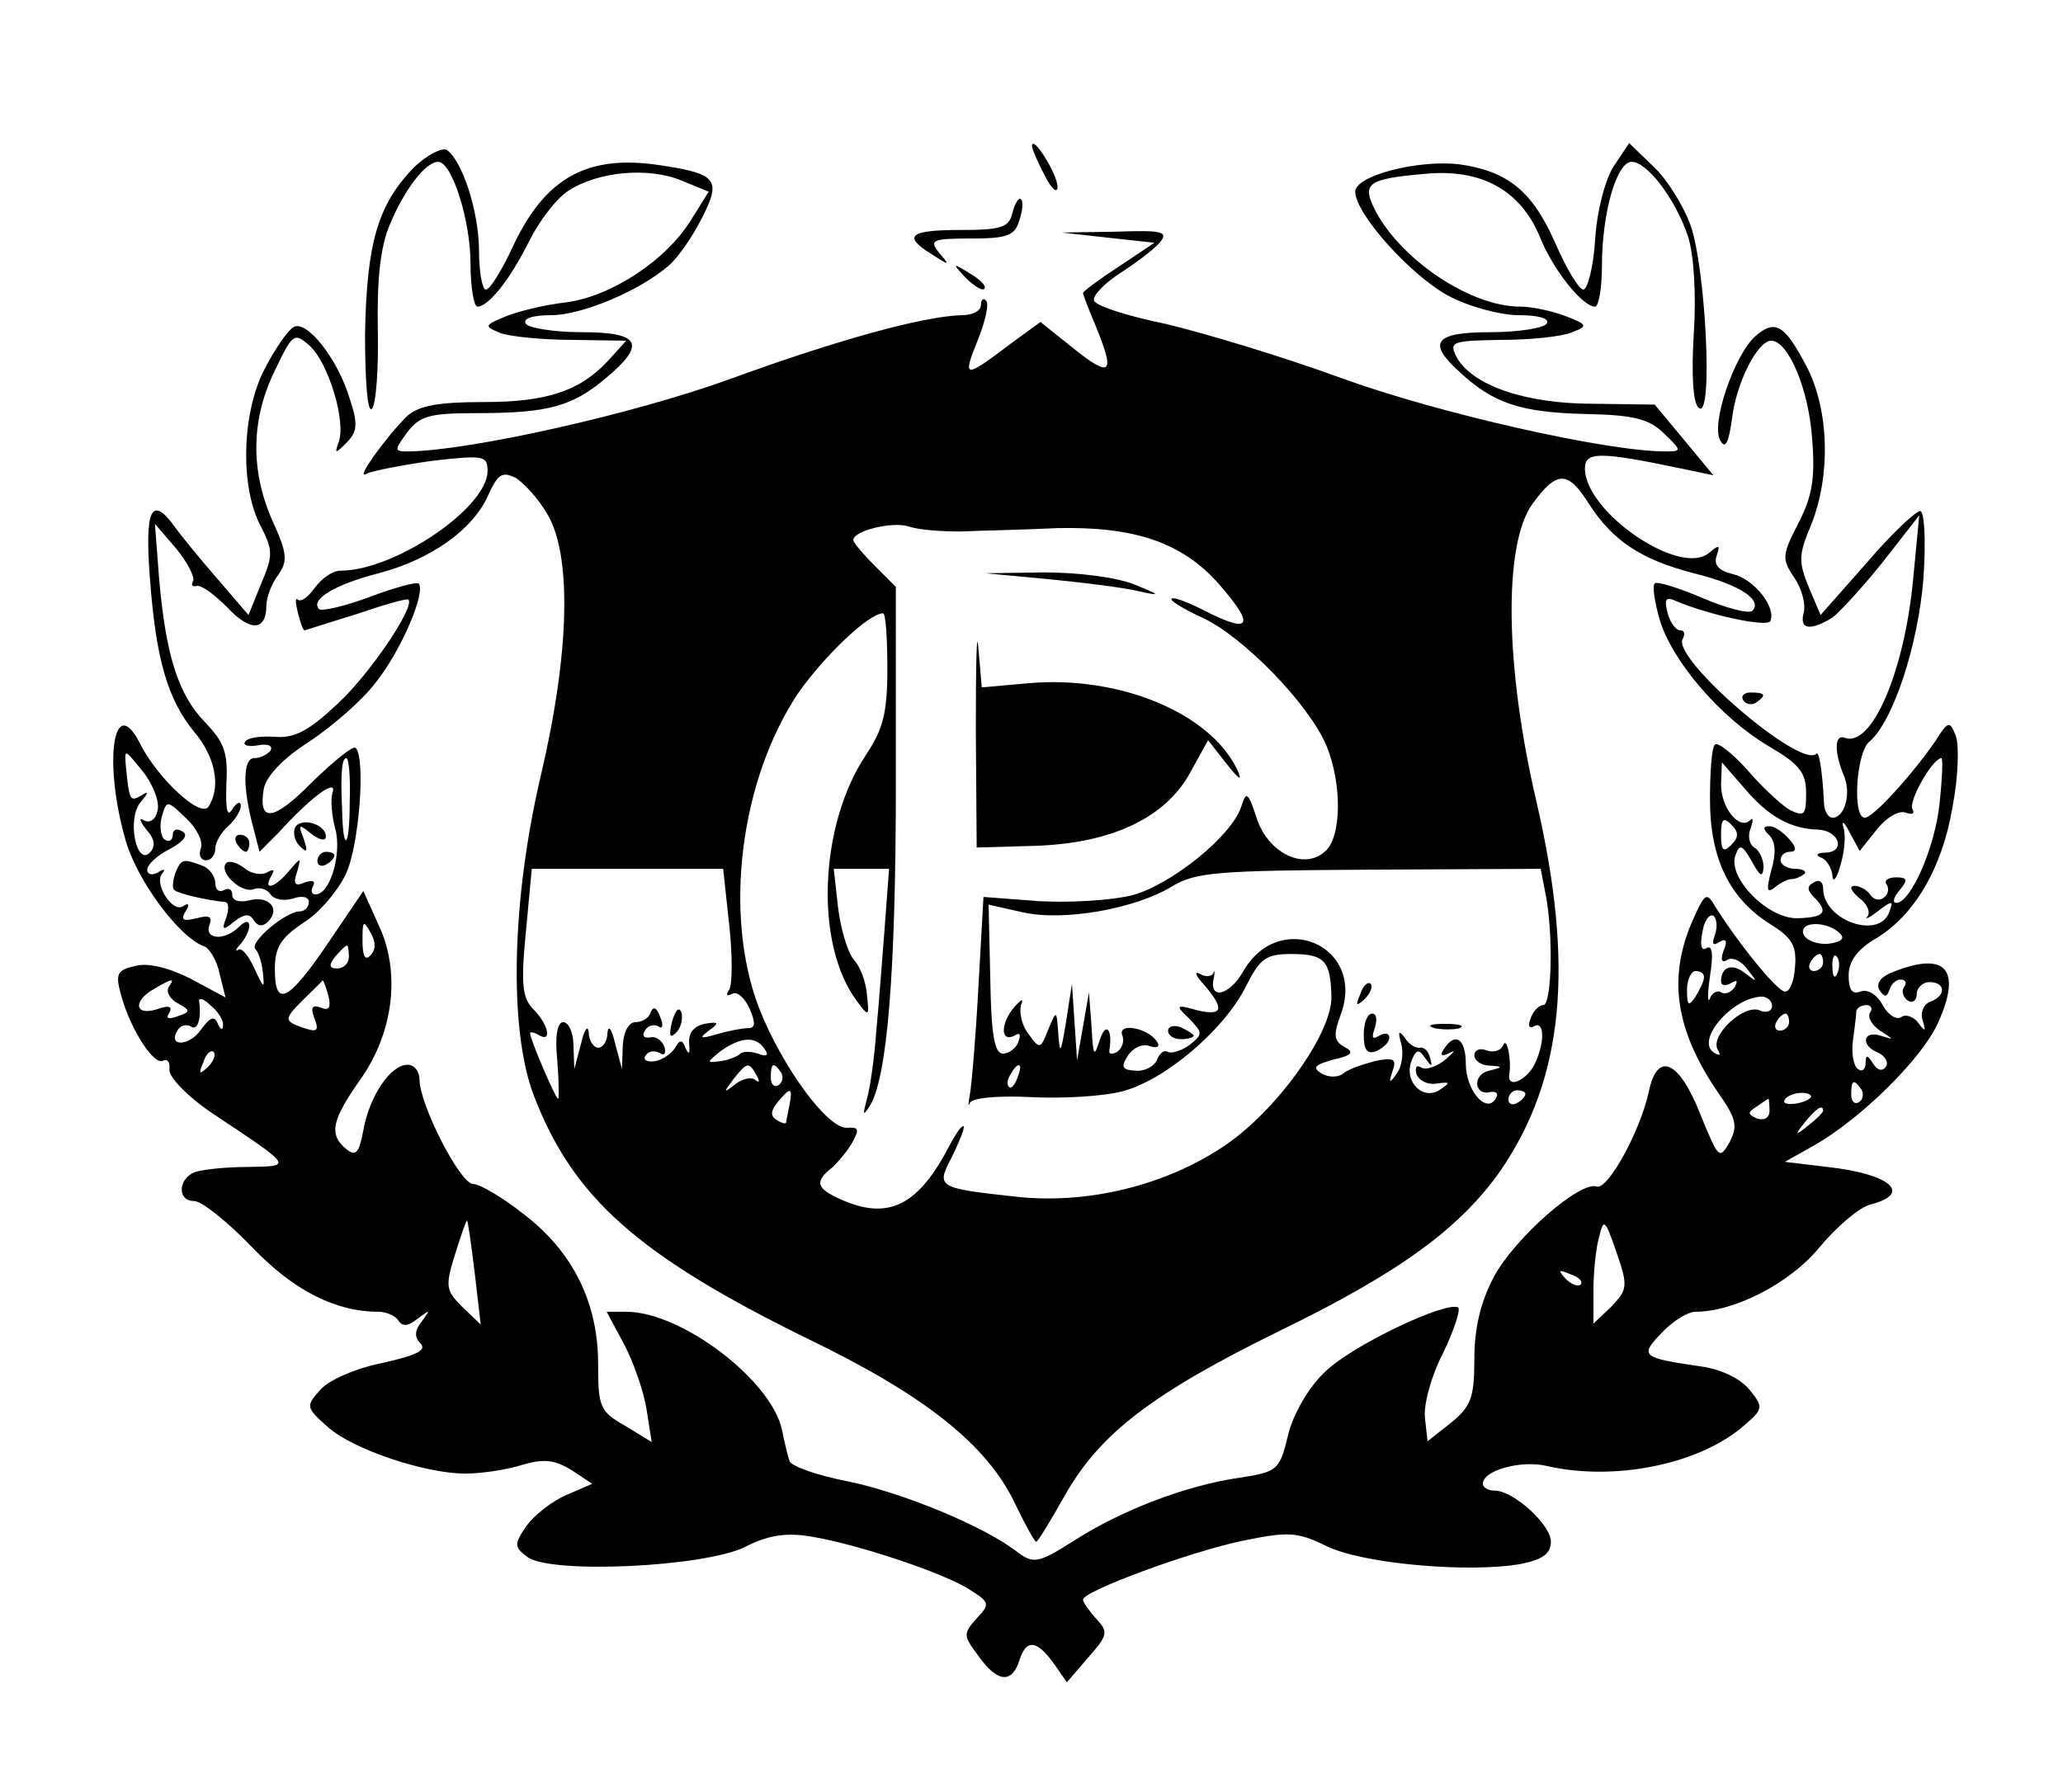 <?xml version="1.0" standalone="no"?>
<!DOCTYPE svg PUBLIC "-//W3C//DTD SVG 1.0//EN" "http://www.w3.org/TR/2001/REC-SVG-20010904/DTD/svg10.dtd">
<svg xmlns="http://www.w3.org/2000/svg" xmlns:xlink="http://www.w3.org/1999/xlink" id="body_1" width="61" height="53">

<g transform="matrix(0.678 0 0 0.679 0 0)">
	<g transform="matrix(0.371 0 0 0.371 0.857 -0)">
		<g transform="matrix(0.1 0 -0 -0.1 0 210)">
            <path d="M464 1904C 421 1860 408 1815 406 1708C 406 1652 409 1615 414 1620C 419 1625 422 1667 421 1714C 420 1772 424 1810 435 1836C 452 1877 477 1910 492 1910C 508 1910 530 1842 530 1790C 530 1763 534 1740 538 1740C 551 1740 576 1771 599 1817C 611 1841 631 1867 645 1876C 680 1899 740 1904 778 1888L778 1888L810 1875L790 1843C 761 1795 696 1752 642 1745C 616 1742 584 1734 570 1728C 546 1718 546 1717 565 1709C 576 1705 614 1701 649 1701L649 1701L713 1700L694 1679C 660 1641 620 1628 546 1628C 493 1628 470 1624 456 1612C 433 1590 392 1534 408 1544C 414 1547 449 1554 485 1559C 546 1566 550 1565 550 1547C 550 1504 441 1430 377 1430C 368 1430 355 1421 347 1410C 339 1399 331 1393 327 1396C 324 1399 324 1393 327 1381C 330 1369 333 1360 335 1360C 336 1360 363 1369 396 1379C 428 1390 456 1398 457 1396C 465 1388 412 1309 374 1274C 340 1242 323 1233 300 1235C 283 1236 267 1234 265 1229C 262 1225 269 1223 280 1225C 291 1227 298 1225 295 1219C 291 1214 283 1210 276 1210C 262 1210 262 1175 275 1127L275 1127L282 1100L304 1122C 341 1163 373 1187 368 1170C 365 1162 367 1142 371 1127C 379 1098 365 1050 348 1050C 343 1050 342 1054 345 1060C 348 1066 344 1067 335 1064C 324 1059 321 1062 326 1076C 331 1094 331 1094 317 1078C 301 1058 285 1053 296 1072C 300 1079 299 1080 291 1076C 285 1072 272 1074 264 1081C 256 1087 247 1090 243 1087C 233 1077 260 1051 275 1056C 282 1059 291 1056 295 1050C 299 1044 310 1042 321 1045C 332 1049 340 1047 340 1041C 340 1035 335 1030 329 1030C 313 1030 270 994 277 986C 281 982 285 969 286 957C 288 939 287 939 276 963C 269 978 261 988 257 985C 253 982 254 986 260 992C 274 1009 273 1027 258 1012C 241 995 217 997 223 1014C 227 1024 223 1026 208 1022C 192 1018 189 1020 195 1030C 200 1038 199 1041 192 1036C 179 1028 157 1064 168 1075C 172 1080 169 1080 163 1076C 156 1072 150 1073 150 1079C 150 1085 162 1096 176 1103C 193 1112 199 1120 191 1124C 185 1128 180 1126 180 1120C 180 1114 176 1111 171 1114C 166 1117 164 1129 167 1141C 173 1161 173 1161 196 1139C 208 1128 216 1112 213 1104C 210 1096 213 1090 219 1090C 225 1090 230 1096 230 1104C 230 1111 237 1123 245 1130C 253 1137 260 1148 260 1154C 260 1160 255 1158 250 1150C 244 1140 242 1149 243 1179C 245 1216 241 1228 218 1252C 187 1284 172 1329 164 1420L164 1420L159 1485L184 1456C 198 1439 206 1422 204 1418C 201 1413 203 1411 208 1412C 213 1414 229 1402 244 1387C 271 1358 290 1359 290 1389C 290 1398 296 1415 304 1425C 315 1441 315 1450 297 1489C 271 1548 272 1608 300 1665C 321 1709 323 1710 341 1694C 363 1674 384 1605 375 1581C 370 1567 371 1567 384 1580C 397 1593 398 1602 388 1632C 374 1679 337 1725 322 1716C 315 1712 300 1690 288 1667C 261 1615 259 1529 283 1483C 298 1454 298 1448 284 1415L284 1415L269 1378L232 1421C 212 1444 189 1472 182 1482C 155 1519 147 1502 153 1423C 160 1326 174 1279 205 1241C 230 1212 237 1176 222 1153C 213 1139 162 1186 141 1228C 110 1288 98 1204 125 1112C 139 1065 188 999 217 989C 223 987 232 972 235 957L235 957L242 929L201 951C 175 964 151 970 136 966C 114 961 112 957 120 929C 132 888 159 848 169 855C 174 857 177 853 176 844C 176 835 197 813 225 794C 323 729 321 731 268 730C 243 730 215 727 206 724C 186 716 185 690 205 690C 214 690 244 666 273 636C 322 585 371 560 422 560C 431 560 442 555 445 550C 450 542 457 543 468 552C 483 563 483 563 473 549C 464 538 464 530 471 523C 479 515 467 509 427 500C 396 494 364 480 354 469C 336 449 336 448 363 424C 393 398 477 370 524 370C 541 370 571 374 590 380C 617 388 629 386 649 374L649 374L673 358L643 345C 626 338 605 321 596 309C 581 287 581 284 597 272C 624 252 804 260 853 284C 880 298 902 301 931 296C 985 287 1088 253 1118 233C 1140 219 1141 217 1125 200C 1109 182 1109 180 1127 156C 1149 125 1166 123 1175 150C 1183 176 1195 175 1215 148L1215 148L1231 125L1256 154C 1279 180 1280 184 1266 199C 1257 209 1250 219 1250 222C 1250 232 1375 278 1437 291C 1491 302 1501 302 1536 285C 1578 264 1705 253 1765 264C 1790 269 1800 276 1800 290C 1800 310 1756 350 1734 350C 1726 350 1720 354 1720 358C 1720 374 1765 386 1795 379C 1873 361 1970 380 2023 423C 2050 446 2051 447 2033 469C 2022 482 1999 493 1975 496C 1907 506 1904 508 1930 535C 1943 549 1961 560 1970 560C 2016 560 2082 594 2116 636C 2136 660 2163 683 2176 686C 2226 699 2198 722 2125 730L2125 730L2075 736L2109 755C 2165 787 2236 857 2255 899C 2283 961 2265 983 2205 960C 2188 954 2182 946 2186 938C 2192 929 2195 929 2198 938C 2200 945 2206 950 2211 950C 2217 950 2219 946 2215 941C 2212 936 2214 929 2220 925C 2225 922 2230 925 2230 933C 2230 940 2237 947 2245 947C 2264 947 2265 931 2246 924C 2238 921 2234 911 2237 902C 2241 889 2240 888 2232 899C 2227 906 2217 910 2212 906C 2206 902 2196 909 2190 920C 2183 933 2172 939 2164 936C 2154 932 2150 938 2150 955C 2150 971 2160 985 2180 997C 2227 1024 2260 1081 2272 1152C 2279 1188 2280 1225 2276 1236C 2269 1254 2267 1254 2252 1230C 2225 1191 2179 1140 2169 1140C 2154 1140 2159 1216 2174 1229C 2202 1252 2232 1343 2238 1422C 2241 1467 2239 1500 2234 1500C 2229 1500 2200 1473 2171 1439L2171 1439L2117 1378L2103 1411C 2091 1440 2091 1449 2106 1484C 2129 1542 2127 1616 2102 1667C 2075 1719 2064 1726 2040 1705C 2015 1682 1988 1602 1999 1583C 2005 1572 2009 1580 2013 1609C 2018 1651 2043 1700 2059 1700C 2079 1700 2103 1643 2107 1586C 2111 1538 2107 1517 2091 1486C 2072 1449 2071 1444 2086 1422C 2095 1409 2100 1390 2097 1380C 2092 1361 2105 1359 2131 1375C 2139 1381 2166 1410 2190 1440L2190 1440L2233 1495L2226 1422C 2216 1312 2177 1221 2145 1234C 2133 1238 2133 1216 2145 1188C 2153 1167 2145 1140 2131 1140C 2126 1140 2121 1148 2121 1158C 2119 1197 2115 1219 2112 1215C 2093 1197 1941 1328 1955 1350C 1958 1356 1957 1360 1952 1360C 1947 1360 1940 1369 1937 1381C 1933 1397 1935 1400 1948 1394C 1986 1378 2055 1363 2058 1371C 2065 1387 2039 1420 2014 1426C 1997 1430 1991 1437 1995 1448C 1999 1460 1998 1461 1986 1451C 1952 1422 1840 1499 1840 1550C 1840 1570 1857 1570 1953 1550L1953 1550L1991 1542L1957 1583L1922 1625L1849 1626C 1769 1626 1707 1648 1689 1681C 1680 1699 1684 1700 1742 1701C 1777 1701 1814 1705 1825 1710C 1844 1717 1843 1719 1817 1729C 1801 1735 1778 1740 1764 1740C 1706 1740 1625 1794 1594 1852C 1577 1885 1584 1890 1653 1896C 1718 1902 1764 1877 1787 1822C 1802 1784 1837 1740 1852 1740C 1856 1740 1860 1761 1860 1788C 1860 1849 1877 1910 1895 1910C 1913 1910 1946 1867 1961 1823C 1968 1802 1971 1755 1968 1709C 1965 1659 1967 1626 1974 1621C 1991 1607 1982 1786 1964 1836C 1956 1858 1937 1889 1921 1904L1921 1904L1892 1932L1874 1905C 1864 1890 1854 1852 1852 1819C 1850 1786 1843 1760 1838 1760C 1833 1760 1818 1785 1805 1815C 1778 1876 1749 1899 1693 1907C 1645 1913 1570 1894 1570 1875C 1570 1849 1635 1777 1679 1753C 1703 1740 1741 1730 1762 1730C 1786 1730 1799 1726 1795 1720C 1792 1715 1762 1710 1729 1710C 1663 1710 1654 1698 1693 1663C 1732 1627 1763 1616 1839 1614C 1898 1613 1916 1608 1933 1591C 1954 1571 1954 1570 1935 1570C 1865 1570 1667 1615 1554 1656C 1483 1682 1389 1710 1346 1720C 1302 1729 1265 1741 1263 1747C 1261 1753 1275 1767 1293 1779C 1312 1791 1333 1807 1340 1815C 1351 1828 1344 1830 1289 1828L1289 1828L1225 1827L1279 1821L1334 1815L1292 1787C 1269 1772 1250 1758 1250 1756C 1250 1754 1257 1736 1265 1717C 1288 1661 1283 1656 1240 1690L1240 1690L1200 1722L1167 1698C 1110 1655 1108 1655 1126 1700C 1135 1722 1140 1744 1136 1747C 1133 1751 1130 1748 1130 1742C 1130 1735 1120 1730 1108 1730C 1064 1729 964 1702 835 1655C 722 1614 530 1571 457 1570C 440 1570 440 1571 456 1593C 471 1612 482 1615 539 1615C 621 1615 650 1623 689 1656C 737 1696 730 1710 661 1710C 628 1710 598 1715 595 1720C 591 1726 603 1730 625 1730C 661 1730 730 1759 764 1789C 774 1798 791 1822 802 1844C 825 1889 820 1896 753 1906C 668 1919 618 1892 580 1811C 567 1783 553 1760 548 1760C 544 1760 540 1780 540 1805C 540 1852 520 1912 502 1924C 496 1927 479 1918 464 1904zM620 1497C 649 1449 647 1336 613 1191C 578 1043 575 892 604 815C 650 694 727 626 927 528C 1064 462 1137 404 1170 335C 1182 310 1193 290 1195 290C 1197 290 1212 315 1229 345C 1270 417 1331 464 1482 538C 1624 607 1694 659 1741 726C 1815 834 1828 965 1783 1159C 1746 1317 1744 1460 1778 1508C 1807 1548 1820 1548 1845 1508C 1873 1465 1906 1443 1968 1427C 2021 1414 2049 1396 2037 1383C 2033 1379 2006 1386 1978 1398C 1950 1410 1924 1418 1922 1415C 1919 1412 1922 1393 1928 1372C 1943 1323 2000 1257 2056 1224C 2092 1203 2100 1193 2100 1169C 2100 1143 2098 1141 2081 1149C 2071 1155 2048 1176 2031 1196C 2013 1216 1996 1229 1993 1226C 1989 1223 1987 1194 1987 1161C 1987 1092 2010 1045 2058 1015C 2084 999 2089 989 2087 965C 2086 949 2081 935 2075 936C 2066 936 2020 993 1993 1036C 1983 1053 1981 1052 1966 1018C 1937 951 1947 890 1996 818C 2018 787 2020 778 2010 759C 1998 738 1997 740 1976 791C 1951 855 1925 867 1915 818C 1905 772 1867 703 1854 707C 1834 714 1757 646 1733 601C 1717 571 1710 540 1710 504C 1710 459 1706 449 1683 430L1683 430L1655 408L1652 435C 1650 450 1659 484 1673 511C 1686 538 1694 562 1691 565C 1677 573 1565 520 1534 489C 1515 471 1497 440 1491 415C 1481 374 1479 372 1433 365C 1371 356 1295 327 1239 291C 1198 265 1192 264 1174 277C 1135 308 1037 348 973 361C 937 368 906 379 905 385C 903 390 899 407 896 422C 883 480 778 560 713 560L713 560L690 560L711 521C 722 500 734 465 737 445L737 445L743 407L712 426C 682 443 680 448 680 499C 680 571 650 631 592 675C 568 694 541 710 533 710C 518 710 470 803 470 833C 470 842 464 850 456 850C 436 850 411 813 404 773C 399 746 395 742 384 751C 363 768 367 785 400 832C 440 888 448 959 422 1014L422 1014L404 1054L364 995C 316 924 300 916 300 962C 300 988 307 999 334 1017C 352 1028 374 1054 383 1073C 399 1105 407 1210 395 1222C 392 1225 370 1207 345 1183C 299 1136 280 1133 287 1174C 290 1189 310 1210 340 1229C 367 1247 402 1277 418 1298C 448 1335 478 1405 469 1415C 466 1417 440 1410 411 1399C 381 1388 355 1382 352 1385C 341 1396 371 1414 422 1427C 483 1443 533 1478 551 1519C 562 1543 567 1547 583 1539C 593 1533 610 1514 620 1497zM1105 1476C 1127 1477 1179 1478 1220 1480C 1311 1482 1367 1463 1410 1414C 1451 1367 1448 1356 1399 1380C 1376 1392 1356 1400 1354 1397C 1352 1395 1368 1385 1390 1375C 1438 1353 1515 1274 1536 1225C 1555 1179 1554 1116 1534 1100C 1509 1078 1467 1099 1454 1140C 1444 1170 1442 1172 1436 1153C 1425 1119 1355 1062 1308 1049C 1284 1043 1235 1040 1199 1042L1199 1042L1133 1047L1127 941C 1124 883 1119 826 1117 815C 1115 804 1115 800 1117 805C 1119 811 1149 814 1189 812C 1226 810 1275 813 1297 819C 1346 832 1415 890 1441 941C 1458 975 1465 980 1495 980C 1534 980 1541 972 1542 930C 1543 887 1477 795 1415 754C 1346 708 1255 686 1172 695C 1080 705 1077 706 1095 740C 1103 756 1110 773 1110 777C 1109 781 1102 772 1093 755C 1056 684 1021 667 965 692C 936 705 934 713 956 730C 964 738 975 751 980 761C 987 774 986 777 973 776C 950 774 896 848 869 917C 827 1027 847 1184 915 1286C 945 1329 998 1380 1015 1380C 1018 1380 1020 1351 1020 1315C 1020 1263 1015 1244 995 1214C 940 1132 934 992 984 925C 998 906 999 906 996 932C 995 947 988 966 980 974C 973 983 965 1010 962 1035L962 1035L957 1080L990 1080L1022 1080L1017 1013C 1014 975 1010 920 1007 890C 1005 860 1000 824 996 810C 991 791 991 789 999 801C 1020 834 1030 958 1030 1183L1030 1183L1030 1411L1005 1436C 991 1450 980 1463 980 1466C 980 1477 1026 1488 1045 1482C 1056 1478 1083 1476 1105 1476zM162 1148C 160 1138 153 1133 146 1137C 140 1141 141 1136 149 1126C 159 1115 160 1106 153 1099C 137 1083 126 1139 142 1158C 152 1170 152 1172 143 1166C 130 1159 129 1159 125 1199C 123 1222 123 1221 145 1194C 157 1179 165 1158 162 1148zM388 1159C 388 1103 380 1097 379 1151C 377 1194 379 1210 384 1210C 387 1210 389 1187 388 1159zM2257 1158C 2252 1106 2223 1040 2206 1040C 2201 1040 2203 1047 2210 1055C 2220 1067 2219 1070 2206 1070C 2196 1070 2191 1066 2195 1061C 2198 1056 2196 1049 2191 1046C 2186 1042 2179 1044 2175 1050C 2172 1055 2163 1060 2157 1060C 2150 1060 2153 1054 2162 1046C 2172 1039 2176 1029 2172 1024C 2168 1020 2174 1022 2184 1030C 2201 1043 2203 1043 2198 1030C 2187 996 2120 1019 2120 1057C 2120 1065 2115 1068 2109 1064C 2101 1060 2101 1055 2109 1047C 2127 1029 2122 1023 2090 1022C 2055 1021 2007 1070 2017 1096C 2022 1110 2025 1108 2036 1089C 2046 1071 2049 1069 2050 1082C 2050 1091 2045 1102 2039 1105C 2033 1109 2031 1119 2035 1128C 2038 1137 2038 1141 2034 1137C 2022 1125 2000 1151 2000 1179L2000 1179L2001 1205L2028 1174C 2056 1141 2082 1127 2114 1126C 2139 1125 2147 1100 2123 1099C 2113 1099 2110 1096 2118 1093C 2124 1091 2130 1081 2131 1072C 2131 1063 2136 1068 2140 1083C 2145 1099 2147 1119 2144 1128C 2141 1138 2145 1135 2151 1123L2151 1123L2163 1101L2183 1126C 2194 1140 2209 1149 2217 1146C 2225 1143 2228 1145 2225 1150C 2220 1159 2248 1209 2259 1210C 2261 1210 2260 1186 2257 1158zM2012 1108C 2003 1099 2000 1101 2000 1120C 2000 1139 2003 1141 2012 1132C 2021 1123 2021 1117 2012 1108zM834 1015C 838 979 838 944 834 938C 830 932 831 930 837 933C 843 937 852 929 858 916C 865 900 865 893 857 893C 850 893 834 890 820 886C 800 880 798 881 810 890C 823 899 822 901 805 898C 792 895 786 887 787 875C 788 863 787 861 783 869C 779 880 776 880 770 869C 765 862 754 855 746 854C 737 853 732 856 736 861C 739 866 746 867 752 864C 758 860 760 863 758 871C 755 879 747 884 741 882C 734 881 731 884 735 890C 738 896 746 898 751 895C 756 891 757 897 753 906C 749 917 745 919 742 912C 740 905 732 900 724 900C 716 900 710 889 709 873L709 873L708 845L700 875C 696 892 692 897 691 888C 691 878 686 870 680 870C 675 870 669 878 669 888C 668 897 664 892 660 875L660 875L652 845L651 873C 651 888 645 900 639 900C 632 900 629 883 632 855C 634 830 634 810 633 810C 630 810 600 880 600 887C 600 889 605 888 610 885C 626 875 622 897 604 915C 591 928 589 944 595 1005L595 1005L602 1080L714 1080L827 1080L834 1015zM1794 1049C 1803 1002 1801 920 1791 920C 1786 920 1779 913 1776 904C 1773 896 1774 892 1780 895C 1793 903 1793 874 1780 849C 1770 831 1749 822 1751 838C 1754 856 1748 884 1744 873C 1741 866 1732 864 1724 867C 1716 870 1710 867 1710 861C 1710 855 1718 849 1728 849C 1744 848 1744 847 1727 843C 1707 838 1710 813 1729 818C 1736 819 1739 816 1735 810C 1724 792 1700 820 1700 851C 1700 881 1687 889 1674 868C 1669 861 1672 859 1681 864C 1689 868 1686 865 1676 856C 1666 848 1653 843 1647 847C 1642 850 1640 847 1642 839C 1645 831 1656 826 1666 828C 1682 830 1682 829 1670 821C 1650 807 1627 830 1636 854C 1641 868 1645 869 1652 858C 1660 847 1661 847 1658 858C 1656 866 1651 871 1646 870C 1641 869 1633 874 1628 882C 1621 891 1620 889 1624 875C 1627 864 1625 848 1619 840C 1610 827 1609 828 1614 843C 1619 857 1615 859 1592 854C 1577 850 1560 844 1555 839C 1549 835 1538 835 1530 840C 1519 847 1523 850 1544 856C 1567 861 1569 865 1557 871C 1545 878 1544 885 1553 909C 1583 990 1480 1034 1438 959C 1421 930 1397 926 1404 953C 1405 960 1405 962 1403 957C 1400 953 1393 953 1387 957C 1380 960 1383 954 1393 943C 1417 915 1414 907 1384 914C 1359 921 1358 920 1375 904C 1391 887 1391 886 1375 873C 1365 866 1354 863 1350 865C 1345 868 1340 863 1337 856C 1334 848 1322 842 1312 843C 1296 844 1294 847 1303 861C 1309 870 1320 875 1328 872C 1337 869 1341 871 1337 877C 1327 893 1291 900 1296 885C 1299 878 1296 869 1290 865C 1284 862 1280 862 1281 867C 1285 891 1277 901 1270 880C 1263 858 1262 859 1260 895L1260 895L1257 935L1250 895L1243 855L1240 900L1237 945L1230 900C 1224 864 1223 861 1221 885C 1219 915 1219 915 1209 891C 1200 868 1199 868 1186 886C 1178 896 1175 911 1177 920C 1181 929 1177 927 1167 915C 1152 895 1154 875 1171 885C 1176 888 1177 885 1174 877C 1172 870 1163 863 1156 863C 1146 863 1142 885 1141 951L1141 951L1139 1038L1179 1029C 1227 1018 1311 1033 1354 1059C 1382 1076 1406 1078 1586 1079L1586 1079L1788 1080L1794 1049zM1993 1003C 1989 992 1990 989 1998 994C 2006 999 2008 995 2003 984C 1999 973 2001 969 2007 973C 2013 977 2024 972 2031 962C 2043 947 2043 946 2029 957C 2013 970 2000 965 2000 948C 2000 943 2005 942 2012 946C 2019 950 2020 949 2016 941C 2012 935 2005 932 2000 935C 1996 938 1989 934 1987 928C 1984 921 1984 933 1987 954C 1991 979 1990 991 1983 987C 1977 983 1975 990 1978 1005C 1980 1019 1986 1027 1991 1025C 1995 1022 1996 1012 1993 1003zM412 978C 406 972 403 978 403 996C 403 1019 404 1020 412 1006C 419 994 419 985 412 978zM2140 1004C 2146 998 2141 994 2126 992C 2113 991 2100 996 2097 1003C 2091 1019 2125 1019 2140 1004zM387 977C 387 969 381 963 373 963C 364 963 363 967 371 977C 377 984 383 990 385 990C 386 990 387 984 387 977zM2120 970C 2120 965 2115 960 2109 960C 2104 960 2102 965 2105 970C 2108 976 2113 980 2116 980C 2118 980 2120 976 2120 970zM2137 958C 2134 950 2131 953 2131 964C 2130 975 2133 981 2136 977C 2139 974 2140 965 2137 958zM1980 953C 1980 948 1975 938 1970 930C 1962 918 1960 919 1960 938C 1960 950 1965 960 1970 960C 1976 960 1980 957 1980 953zM175 941C 172 935 177 927 186 922C 201 914 201 912 186 907C 175 903 171 904 176 911C 180 919 175 920 161 915C 135 907 133 925 158 939C 180 952 183 952 175 941zM363 931C 366 917 364 913 354 917C 344 921 342 917 346 906C 353 888 350 887 326 896C 312 902 312 905 332 925C 345 938 356 948 356 949C 357 950 360 941 363 931zM239 896C 239 890 236 891 233 898C 229 908 224 906 213 891C 199 871 173 871 186 891C 189 896 196 898 201 895C 209 889 214 904 211 924C 210 929 216 928 224 920C 233 913 240 902 239 896zM2060 919C 2060 913 2053 910 2045 914C 2026 921 1987 884 1996 868C 2000 861 1999 860 1992 864C 1969 878 2013 929 2048 930C 2054 930 2060 925 2060 919zM2175 911C 2172 905 2178 896 2187 890C 2204 879 2204 879 2188 884C 2166 891 2164 872 2185 864C 2193 860 2197 853 2194 848C 2190 842 2184 843 2179 851C 2172 862 2170 862 2170 852C 2170 845 2166 841 2161 845C 2156 848 2153 863 2155 878C 2157 893 2159 908 2159 913C 2160 917 2165 920 2171 920C 2176 920 2179 916 2175 911zM2080 900C 2080 895 2075 890 2069 890C 2064 890 2062 895 2065 900C 2068 906 2073 910 2076 910C 2078 910 2080 906 2080 900zM876 868C 881 861 878 859 868 863C 859 866 849 866 846 862C 842 859 832 855 822 854C 807 852 808 853 824 866C 848 883 866 884 876 868zM221 847C 211 838 210 839 216 853C 219 863 225 868 228 865C 231 862 228 854 221 847zM866 838C 870 831 870 828 865 832C 861 836 850 834 841 827C 827 816 827 817 839 833C 855 853 857 854 866 838zM895 841C 898 836 897 829 892 826C 887 823 883 827 883 835C 883 852 886 854 895 841zM1173 835C 1170 826 1165 821 1163 824C 1160 827 1161 833 1165 839C 1174 855 1180 852 1173 835zM2165 821C 2168 816 2167 809 2162 806C 2157 803 2153 807 2153 815C 2153 832 2156 834 2165 821zM905 803C 903 793 901 784 901 782C 900 780 895 782 890 785C 882 790 883 796 891 806C 906 824 909 824 905 803zM1770 816C 1770 813 1766 808 1760 805C 1755 802 1750 804 1750 809C 1750 815 1755 820 1760 820C 1766 820 1770 818 1770 816zM2105 811C 2096 803 2069 801 2075 809C 2077 813 2086 817 2095 817C 2103 817 2108 814 2105 811zM2057 796C 2057 788 2051 784 2042 787C 2031 792 2031 794 2042 801C 2049 806 2055 810 2056 810C 2056 810 2057 804 2057 796zM2120 796C 2120 794 2112 786 2103 779C 2087 766 2086 767 2099 783C 2112 799 2120 804 2120 796zM535 605L542 545L520 566C 501 585 500 590 512 628C 519 650 525 668 526 667C 527 666 531 638 535 605zM1871 566L1850 546L1850 585C 1850 607 1853 636 1857 649C 1862 670 1864 668 1877 630C 1891 590 1890 586 1871 566zM1835 592C 1832 589 1824 592 1817 599C 1808 609 1809 610 1823 604C 1833 601 1838 595 1835 592z" stroke="none" fill="#000000" fill-rule="nonzero" />
            <path d="M1210 1420C 1251 1416 1299 1410 1315 1406C 1342 1400 1342 1401 1310 1414C 1290 1422 1245 1428 1205 1428L1205 1428L1135 1427L1210 1420z" stroke="none" fill="#000000" fill-rule="nonzero" />
            <path d="M1124 1245L1125 1105L1194 1107C 1284 1110 1347 1140 1376 1193L1376 1193L1397 1231L1419 1203C 1434 1184 1438 1182 1431 1197C 1399 1263 1293 1307 1187 1298L1187 1298L1131 1293L1127 1339C 1125 1364 1124 1322 1124 1245z" stroke="none" fill="#000000" fill-rule="nonzero" />
            <path d="M2057 1119C 2064 1112 2065 1098 2059 1078C 2053 1055 2054 1051 2063 1058C 2070 1064 2079 1068 2083 1068C 2088 1068 2094 1071 2098 1074C 2101 1077 2096 1080 2087 1080C 2078 1080 2070 1085 2070 1090C 2070 1096 2075 1100 2081 1100C 2089 1100 2089 1105 2080 1115C 2073 1123 2063 1130 2057 1130C 2049 1130 2049 1127 2057 1119z" stroke="none" fill="#000000" fill-rule="nonzero" />
            <path d="M767 901C 763 884 764 880 772 888C 777 893 780 904 778 911C 775 919 771 914 767 901z" stroke="none" fill="#000000" fill-rule="nonzero" />
            <path d="M1576 933C 1570 919 1571 918 1581 927C 1588 934 1591 942 1588 945C 1585 948 1579 943 1576 933z" stroke="none" fill="#000000" fill-rule="nonzero" />
            <path d="M1580 885C 1580 867 1584 862 1595 866C 1603 870 1610 876 1610 882C 1610 887 1605 888 1598 884C 1590 879 1589 882 1593 893C 1596 903 1595 910 1590 910C 1584 910 1580 899 1580 885z" stroke="none" fill="#000000" fill-rule="nonzero" />
            <path d="M1350 890C 1350 884 1357 880 1365 880C 1373 880 1380 882 1380 884C 1380 886 1373 890 1365 894C 1357 897 1350 895 1350 890z" stroke="none" fill="#000000" fill-rule="nonzero" />
            <path d="M1663 893C 1672 891 1686 891 1693 893C 1699 896 1692 898 1675 898C 1659 898 1653 896 1663 893z" stroke="none" fill="#000000" fill-rule="nonzero" />
            <path d="M1190 1929C 1190 1925 1197 1909 1205 1894C 1213 1878 1220 1872 1220 1881C 1220 1895 1191 1942 1190 1929z" stroke="none" fill="#000000" fill-rule="nonzero" />
            <path d="M1167 1850C 1163 1833 1154 1830 1106 1830C 1046 1830 1037 1823 1073 1801C 1093 1788 1094 1788 1081 1803C 1069 1818 1072 1820 1118 1820C 1160 1820 1170 1823 1175 1841C 1179 1852 1180 1864 1177 1866C 1175 1869 1170 1862 1167 1850z" stroke="none" fill="#000000" fill-rule="nonzero" />
            <path d="M1112 1774C 1122 1764 1132 1758 1134 1761C 1137 1764 1129 1772 1117 1779C 1096 1792 1096 1791 1112 1774z" stroke="none" fill="#000000" fill-rule="nonzero" />
            <path d="M2026 1278C 2029 1273 2036 1272 2041 1275C 2054 1284 2052 1287 2035 1287C 2027 1287 2023 1283 2026 1278z" stroke="none" fill="#000000" fill-rule="nonzero" />
            <path d="M324 1129C 321 1123 323 1113 329 1107C 338 1098 339 1100 334 1115C 327 1133 328 1133 343 1121C 352 1114 360 1112 360 1118C 360 1132 332 1141 324 1129z" stroke="none" fill="#000000" fill-rule="nonzero" />
            <path d="M255 1110C 258 1105 263 1100 266 1100C 268 1100 270 1105 270 1110C 270 1116 265 1120 259 1120C 254 1120 252 1116 255 1110z" stroke="none" fill="#000000" fill-rule="nonzero" />
            <path d="M350 1089C 350 1084 355 1082 360 1085C 366 1088 370 1093 370 1096C 370 1098 366 1100 360 1100C 355 1100 350 1095 350 1089z" stroke="none" fill="#000000" fill-rule="nonzero" />
            <path d="M183 1075C 180 1066 179 1057 182 1055C 186 1051 220 1043 242 1041C 246 1040 246 1032 243 1023C 237 1008 239 1007 252 1018C 264 1027 270 1028 275 1020C 280 1012 286 1012 292 1018C 307 1033 293 1049 270 1043C 258 1040 250 1043 250 1049C 250 1056 246 1058 240 1055C 235 1052 230 1055 230 1063C 230 1071 223 1081 214 1084C 192 1092 190 1092 183 1075z" stroke="none" fill="#000000" fill-rule="nonzero" />
		</g>
	</g>
</g>
</svg>